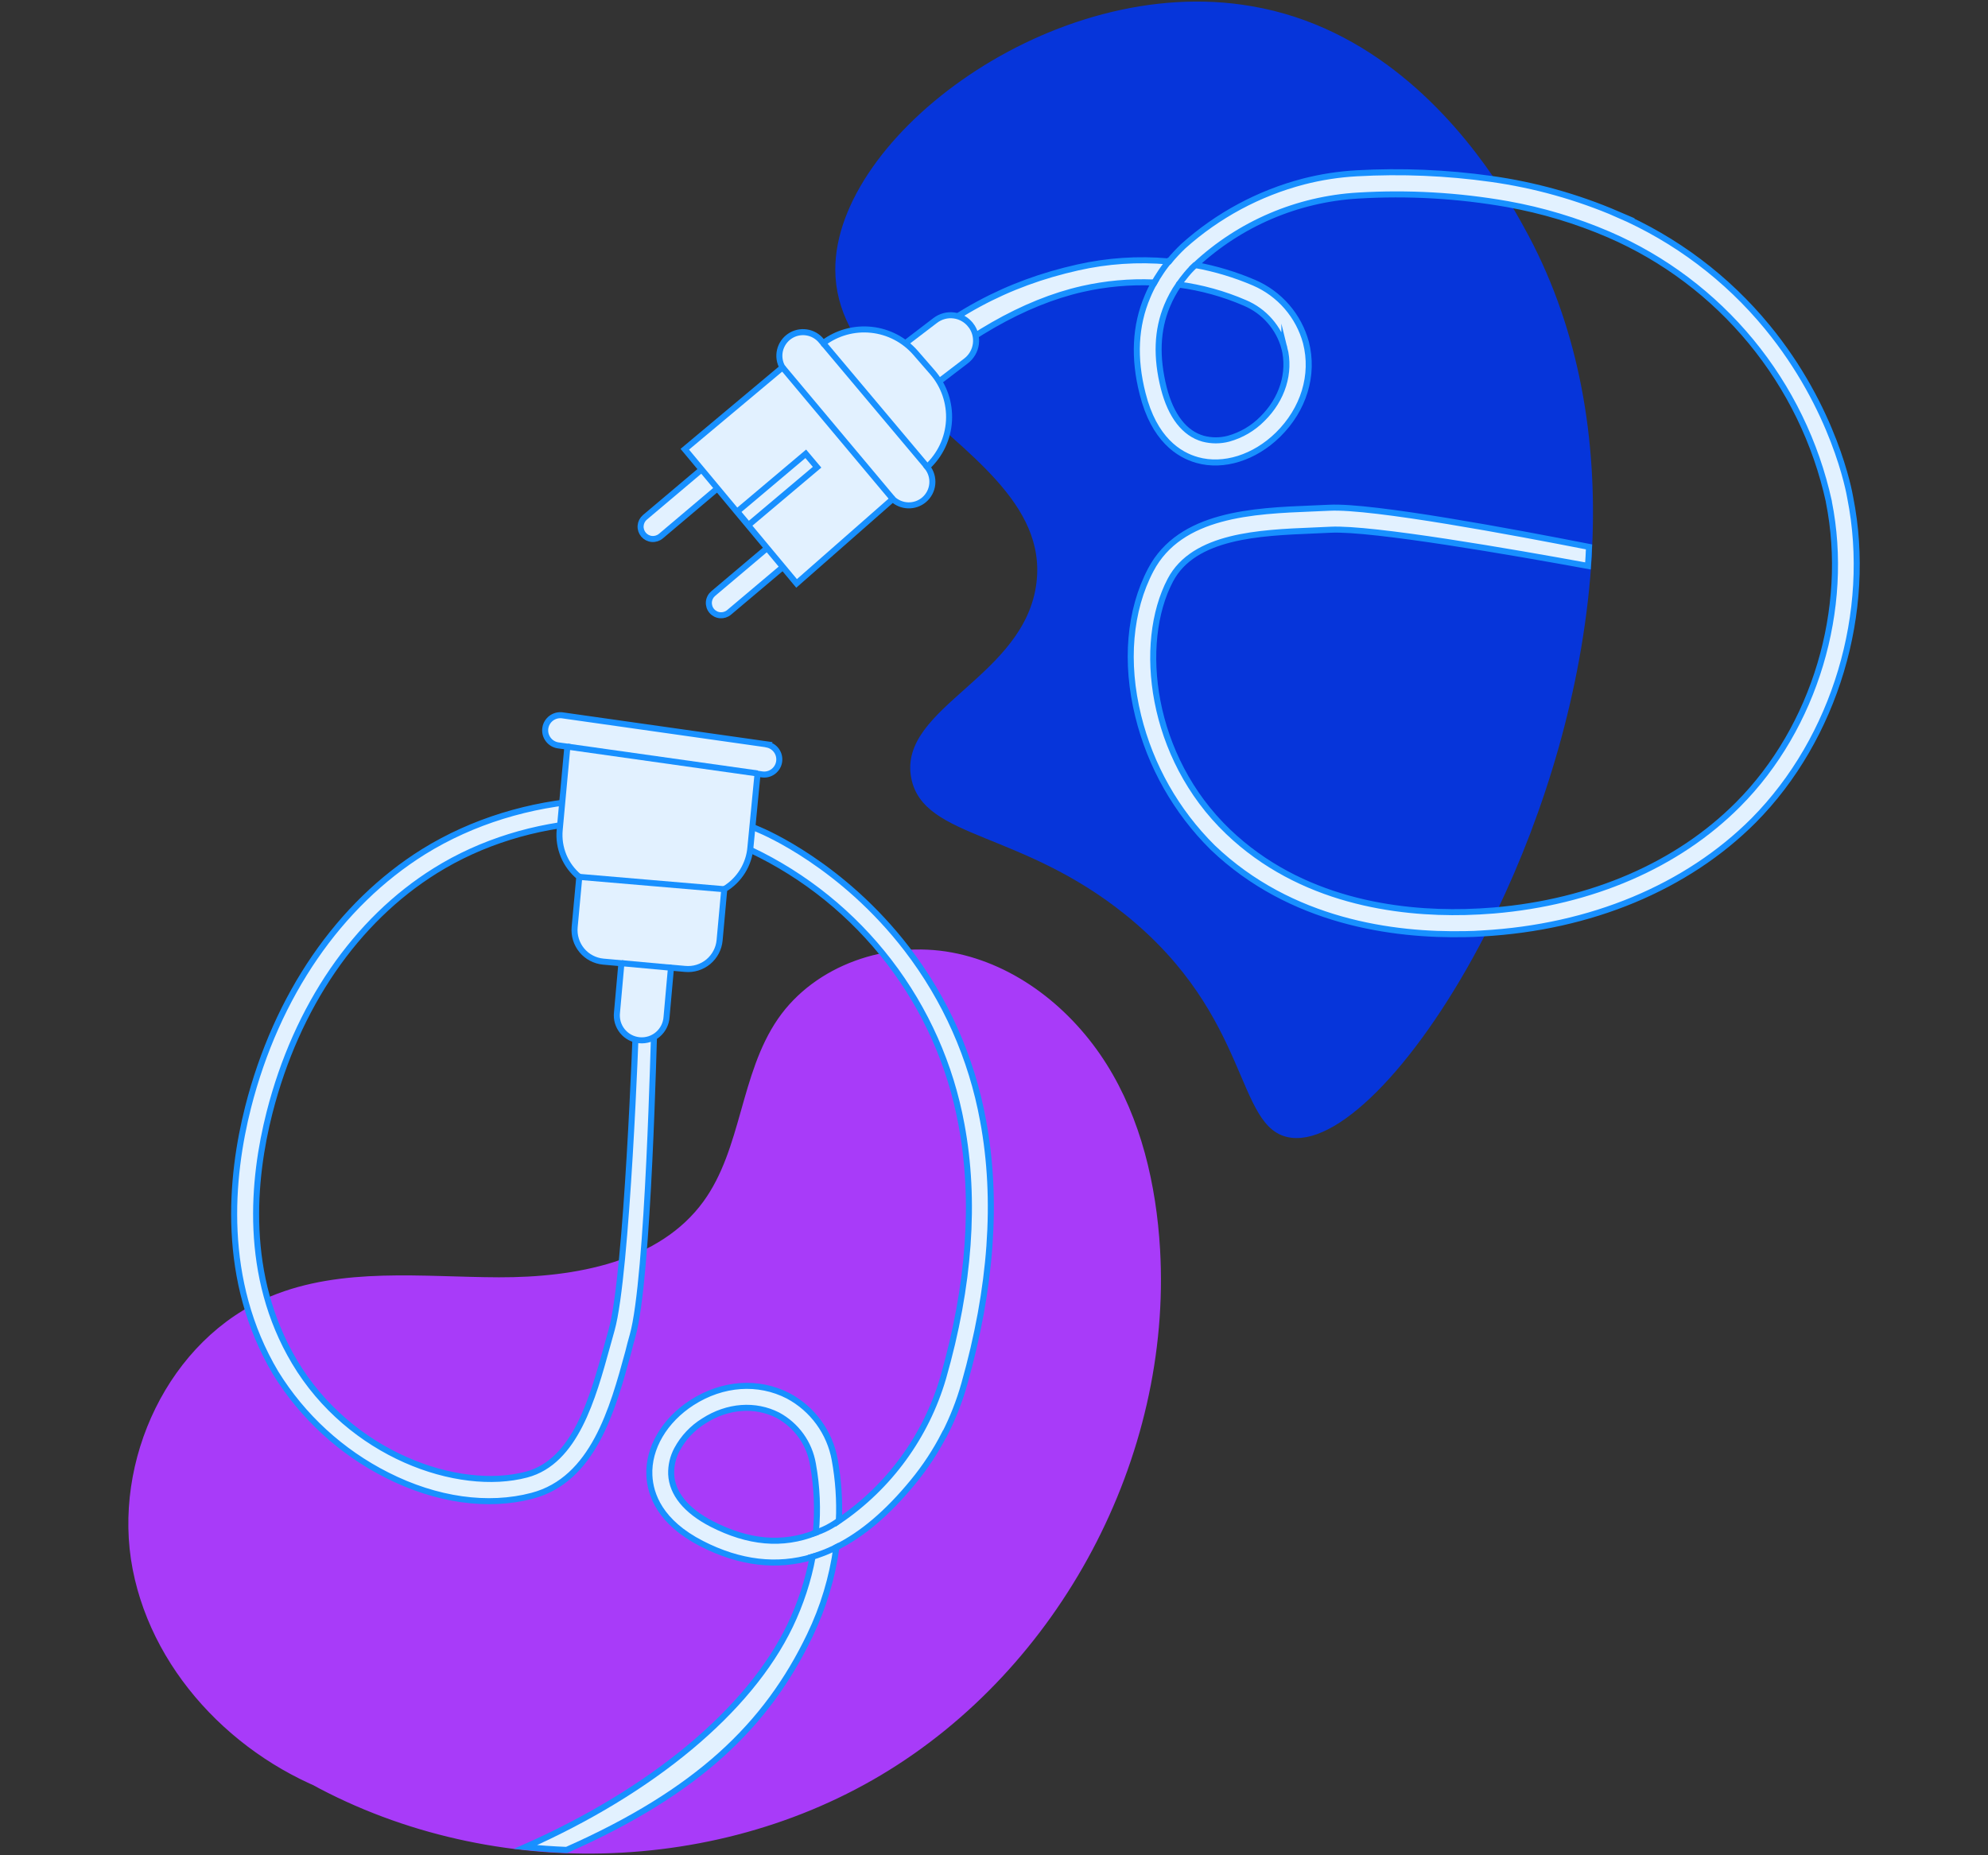 <?xml version="1.0" encoding="UTF-8"?>
<svg id="Layer_1" data-name="Layer 1" xmlns="http://www.w3.org/2000/svg" viewBox="0 0 659 615">
  <rect x="0" y="0" width="659" height="615" fill="#333333" stroke="none"/>
  <g id="root">
    <path d="M494.28,59.34c2.02,2.93,3.79,5.76,5.33,8.28,2.93,4.88,5.04,8.79,6.25,11.05,16.9,31.85,22.55,67.39,20.93,102.54-.07,2.11-.21,4.22-.35,6.31-2.93,41.21-15.45,81.52-31.21,114.26-1.24,2.58-2.5,5.13-3.78,7.6-21.36,41.44-47.39,68.85-63.32,66.81-17.74-2.21-12.2-39.55-54.26-73.57-34.86-28.17-67.05-25.42-70.82-44.85-4.39-22.55,37.65-32.68,41.52-64.46,3.28-27-24.19-44.09-44.86-63.96-2.02-1.93-3.97-3.88-5.86-5.86-9.18-9.92-15.91-20.79-15.96-34.02-.16-43.45,71.74-97.75,136.83-86.43,39.48,6.72,65.44,35.67,79.54,56.28Z" style="fill: #0635da; fill-rule: evenodd; stroke: #0635da; stroke-miterlimit: 10; stroke-width: 2px;"/>
    <path d="M536.21,71.03c-13.39-5.76-27.49-9.7-41.93-11.72-14.75-2.07-29.67-2.69-44.54-1.86-5.97,.33-11.88,1.25-17.67,2.74-14.79,3.87-28.44,11.21-39.82,21.42-1.67,1.59-3.25,3.27-4.71,5.05h-.29c-10.06-.89-20.19-.21-30.04,2.02-23.12,5.19-43.28,15.54-63.25,34.81-8.8,8.61-16.89,17.92-24.2,27.83-.84,4.29-1.54,8.79-2.12,13.51,9.53-12.84,20.29-24.72,32.12-35.47,19.28-17.34,39.66-29.18,59.04-33.56,7.74-1.75,15.67-2.47,23.6-2.15h.26c-.86,1.51-1.62,3.07-2.28,4.67-4.1,9.61-4.64,20.39-1.61,32.23,3.79,15.07,11.99,20.27,18.12,21.97,8.7,2.45,18.95-.78,26.72-8.38,8.57-8.41,12.05-19.82,9.3-30.57-1.19-4.39-3.35-8.45-6.33-11.89-2.98-3.43-6.69-6.15-10.87-7.95-6.24-2.67-12.76-4.64-19.44-5.86,14.76-13.73,33.85-21.88,53.98-23.04,16.52-.99,33.11-.04,49.41,2.83,11.57,2.07,22.87,5.46,33.67,10.11,18.29,7.92,34.44,20.07,47.12,35.45,12.68,15.39,21.52,33.57,25.8,53.04v.13c7.09,35.47-4.71,74.83-30.08,100.3-20.06,20.14-48.55,32.43-80.98,35.16-3.13,.26-6.31,.43-9.53,.51-22.58,.53-54.55-3.65-78.58-26.65-25.88-24.76-30.1-62.54-19.14-83.35,7.79-14.87,29.71-15.75,47.33-16.48l5.78-.26c13.73-.69,60.64,7.49,85.34,12,.15-2.1,.28-4.2,.35-6.31-24.62-4.83-71.82-13.7-86.06-12.98-1.84,.1-3.76,.18-5.72,.25-19.44,.78-43.73,1.77-53.5,20.35-7.07,13.45-8.55,30.66-4.16,48.44,4.06,16.54,12.61,31.64,24.71,43.62,25.86,24.7,59.83,29.21,83.82,28.7,1.86,0,3.72-.12,5.56-.23,35.94-2.02,67.73-15.24,89.93-37.47,26.97-27.22,39.53-69.16,32.02-106.94-.32-1.95-5.27-29.59-27.54-56.66-13.34-16.22-30.35-29.02-49.62-37.36Zm-110.45,44.31c2.07,8.2-.64,16.98-7.32,23.54-3.1,3.13-6.96,5.39-11.2,6.56-2.76,.73-5.66,.73-8.42,0-6.15-1.73-10.66-7.51-13.03-16.77-2.58-10.25-2.28-19.2,1.08-27.28,1.03-2.48,2.31-4.84,3.84-7.05,7.57,1.01,14.96,3.05,21.96,6.08,3.16,1.34,5.99,3.37,8.25,5.96,2.27,2.58,3.92,5.65,4.84,8.96Z" style="fill: #e2f1ff; stroke: #1890ff; stroke-miterlimit: 10; stroke-width: 2px;"/>
    <path d="M115.64,595.21c-34.48-10.74-63.8-39.7-70.68-75.14-6.88-35.44,11.79-75.5,45.12-89.36,23.42-9.71,49.91-6.33,75.3-6.25,25.39,.07,53.71-5.03,68.63-25.58,12.87-17.73,12.27-42.48,24.7-60.54,12.14-17.58,35.65-25.49,56.66-21.58,21.01,3.91,39.16,18.43,50.54,36.48,11.38,18.05,16.38,39.68,17.64,60.98,3.98,68.69-32.96,138.2-92,173.4-59.04,35.2-137.74,34.44-196.18-1.85" style="fill: #a83bf9;"/>
    <path d="M115.64,595.21c-34.48-10.74-63.8-39.7-70.68-75.14-6.88-35.44,11.79-75.5,45.12-89.36,23.42-9.71,49.91-6.33,75.3-6.25,25.39,.07,53.71-5.03,68.63-25.58,12.87-17.73,12.27-42.48,24.7-60.54,12.14-17.58,35.65-25.49,56.66-21.58,21.01,3.91,39.16,18.43,50.54,36.48,11.38,18.05,16.38,39.68,17.64,60.98,3.98,68.69-32.96,138.2-92,173.4-59.04,35.2-137.74,34.44-196.18-1.85" style="fill: none; stroke: #a83bf9; stroke-miterlimit: 10; stroke-width: 2px;"/>
    <path d="M321.83,107.82c1.36,1.77,1.95,4.01,1.66,6.23-.29,2.21-1.46,4.22-3.23,5.58l-13.82,10.56-10.25-13.39,13.82-10.55c.88-.67,1.88-1.17,2.95-1.46,1.07-.29,2.18-.36,3.28-.21,1.1,.14,2.15,.51,3.11,1.06,.96,.56,1.8,1.3,2.47,2.18Z" style="fill: #e2f1ff; stroke: #1890ff; stroke-miterlimit: 10; stroke-width: 2px;"/>
    <path d="M241.04,159.18l-21.96,18.55c-.83,.7-1.9,1.04-2.98,.95-1.08-.09-2.08-.61-2.78-1.43-.69-.82-1.04-1.88-.96-2.94,.08-1.07,.57-2.06,1.38-2.77l21.96-18.53,5.34,6.18Z" style="fill: #e2f1ff; stroke: #1890ff; stroke-miterlimit: 10; stroke-width: 2px;"/>
    <path d="M263.65,184.49l-21.96,18.52c-.83,.7-1.9,1.04-2.97,.96-1.08-.09-2.08-.6-2.78-1.43-.35-.41-.61-.88-.77-1.39-.16-.51-.23-1.05-.18-1.58,.04-.53,.19-1.05,.44-1.53,.24-.48,.58-.9,.99-1.25l21.96-18.55,5.29,6.24Z" style="fill: #e2f1ff; stroke: #1890ff; stroke-miterlimit: 10; stroke-width: 2px;"/>
    <path d="M272.89,113.75l-.59-.7c-1.23-1.54-3-2.56-4.95-2.85-1.95-.29-3.94,.16-5.57,1.27-1.63,1.11-2.78,2.79-3.23,4.71-.44,1.92-.15,3.94,.83,5.65l-32.38,27.11,37.06,44.48,31.86-27.98c1.4,1.3,3.23,2.05,5.14,2.1,1.91,.05,3.77-.6,5.24-1.83,1.56-1.32,2.55-3.19,2.74-5.23,.2-2.03-.41-4.06-1.69-5.66,4.32-3.99,6.91-9.49,7.23-15.36,.32-5.87-1.65-11.63-5.5-16.06l-5.59-6.43c-3.75-4.31-8.99-7.04-14.67-7.63-5.68-.6-11.37,.98-15.93,4.41Z" style="fill: #e2f1ff; stroke: #1890ff; stroke-miterlimit: 10; stroke-width: 2px;"/>
    <path d="M267.1,150.45l-22.71,19.15,3.74,4.45,22.72-19.15-3.75-4.45Z" style="fill: none; stroke: #1890ff; stroke-miterlimit: 10; stroke-width: 2px;"/>
    <path d="M313.07,475.45c-2.9,5.67-6.42,11.01-10.47,15.92-8.42,10.25-16.75,17.3-25.34,21.58-1.39,10.11-4.35,19.94-8.78,29.14-14.35,29.97-37.29,51.99-80.64,71.2-4.39-.16-8.92-.48-13.64-.97,41.74-18.49,74.1-45.06,87.71-73.39,3.47-7.24,5.99-14.9,7.47-22.79-11.86,3.54-24.2,2.07-36.79-4.39-13.82-7.09-17.04-16.25-17.33-22.62-.43-9.02,5.01-18.28,14.17-24.16,10.1-6.47,21.96-7.32,31.86-2.2,4,2.14,7.46,5.15,10.13,8.82,2.67,3.67,4.48,7.89,5.28,12.35,1.22,6.68,1.68,13.49,1.38,20.28,16.69-11.31,28.91-28.09,34.57-47.45,8.78-30.62,10.76-58.88,6.06-83.98-3.6-19.62-11.81-38.09-23.95-53.91s-27.86-28.53-45.87-37.07h-.12c-32.94-14.87-73.92-12.19-104.43,6.83-26.46,16.49-46,44.99-55,80.23-5.59,21.97-8.71,54.03,8.29,82.62,18.31,30.76,54.17,43.38,76.91,37.37,16.22-4.28,21.96-25.45,26.68-42.48l1.55-5.58c5.14-18.24,8.07-101.37,8.07-101.68l6.06,1.32c-.18,1.27-1.87,83.63-7.19,102.32-.51,1.79-1.01,3.63-1.46,5.52-5.12,18.78-11.55,42.25-31.84,47.6-14.64,3.87-31.75,1.46-48.11-6.83-15.2-7.67-27.97-19.4-36.92-33.88-18.26-30.76-15.02-64.91-9.12-88.17,9.47-37.06,30.13-67.14,58.15-84.64,32.56-20.19,76.22-22.97,111.27-7.24,1.82,.76,27.63,11.72,48.99,39.55,12.79,16.66,21.43,36.14,25.2,56.81,4.92,26.24,2.78,55.58-6.22,87.35-1.62,5.75-3.81,11.32-6.53,16.64Zm-88.66,5.08c-1.35,2.52-2.01,5.35-1.92,8.2,.29,6.39,4.93,12.09,13.41,16.48,12.15,6.23,23.42,7.33,34.54,2.93,.73-7.62,.4-15.3-.98-22.82-.59-3.39-1.93-6.6-3.94-9.39-2.01-2.79-4.62-5.09-7.64-6.73-7.53-3.85-16.69-3.19-24.57,1.88-3.75,2.31-6.82,5.57-8.9,9.45Z" style="fill: #e2f1ff; stroke: #1890ff; stroke-miterlimit: 10; stroke-width: 2px;"/>
    <path d="M253.96,246.74l-67.49-9.58c-1.32-.19-2.66,.14-3.73,.94-1.07,.8-1.78,1.98-1.97,3.3-.19,1.32,.14,2.66,.94,3.73,.79,1.07,1.98,1.78,3.3,1.98l3.07,.42-2.55,27.63c-.27,2.93,.18,5.88,1.31,8.6,1.13,2.71,2.92,5.11,5.19,6.97l-1.54,16.66c-.25,2.77,.61,5.53,2.38,7.67,1.78,2.14,4.33,3.48,7.1,3.74l6.02,.54-1.46,16.3c-.13,1.1-.04,2.21,.26,3.28,.31,1.06,.82,2.05,1.52,2.92,.7,.86,1.56,1.57,2.53,2.09,.98,.52,2.05,.84,3.15,.94,1.1,.1,2.21-.03,3.26-.36,1.05-.34,2.03-.89,2.86-1.61,.84-.72,1.52-1.61,2.01-2.6,.49-.99,.77-2.07,.84-3.18l1.46-16.32,4.7,.42c2.77,.26,5.53-.6,7.67-2.37,2.14-1.78,3.49-4.33,3.75-7.1l1.55-16.96c2.45-1.46,4.51-3.48,6.02-5.89,1.51-2.42,2.42-5.16,2.65-8l2.36-24.39,1.46,.22c1.32,.2,2.66-.14,3.73-.94,1.07-.8,1.78-1.98,1.97-3.3s-.14-2.66-.94-3.73c-.79-1.07-1.98-1.78-3.3-1.97l-.1-.03Z" style="fill: #e2f1ff; stroke: #1890ff; stroke-miterlimit: 10; stroke-width: 2px;"/>
    <path d="M295.92,165.39l-36.53-43.61" style="fill: none; stroke: #1890ff; stroke-miterlimit: 10; stroke-width: 2px;"/>
    <path d="M307.34,154.75l-34.46-41" style="fill: none; stroke: #1890ff; stroke-miterlimit: 10; stroke-width: 2px;"/>
    <path d="M382.27,94.34c.76-1.36,1.65-2.83,2.71-4.39,1.05-1.57,2.04-2.75,2.93-3.9" style="fill: none; stroke: #1890ff; stroke-miterlimit: 10; stroke-width: 2px;"/>
    <path d="M390.63,94.47c.76-1.11,1.67-2.33,2.72-3.59,1.05-1.26,2.11-2.31,3.09-3.25" style="fill: none; stroke: #1890ff; stroke-miterlimit: 10; stroke-width: 2px;"/>
    <path d="M206.04,319.32l16.47,1.51" style="fill: none; stroke: #1890ff; stroke-miterlimit: 10; stroke-width: 2px;"/>
    <path d="M192.08,290.71l48.11,4.1" style="fill: none; stroke: #1890ff; stroke-miterlimit: 10; stroke-width: 2px;"/>
    <path d="M188.12,247.53l63,8.89" style="fill: none; stroke: #1890ff; stroke-miterlimit: 10; stroke-width: 2px;"/>
    <path d="M268.09,516.47c1.46-.42,3.18-.97,4.9-1.64,1.84-.71,3.63-1.54,5.37-2.46" style="fill: none; stroke: #1890ff; stroke-miterlimit: 10; stroke-width: 2px;"/>
    <path d="M269.36,508.46c1.69-.52,3.33-1.18,4.9-1.98,1.61-.83,3.14-1.82,4.57-2.93" style="fill: none; stroke: #1890ff; stroke-miterlimit: 10; stroke-width: 2px;"/>
  </g>
</svg>